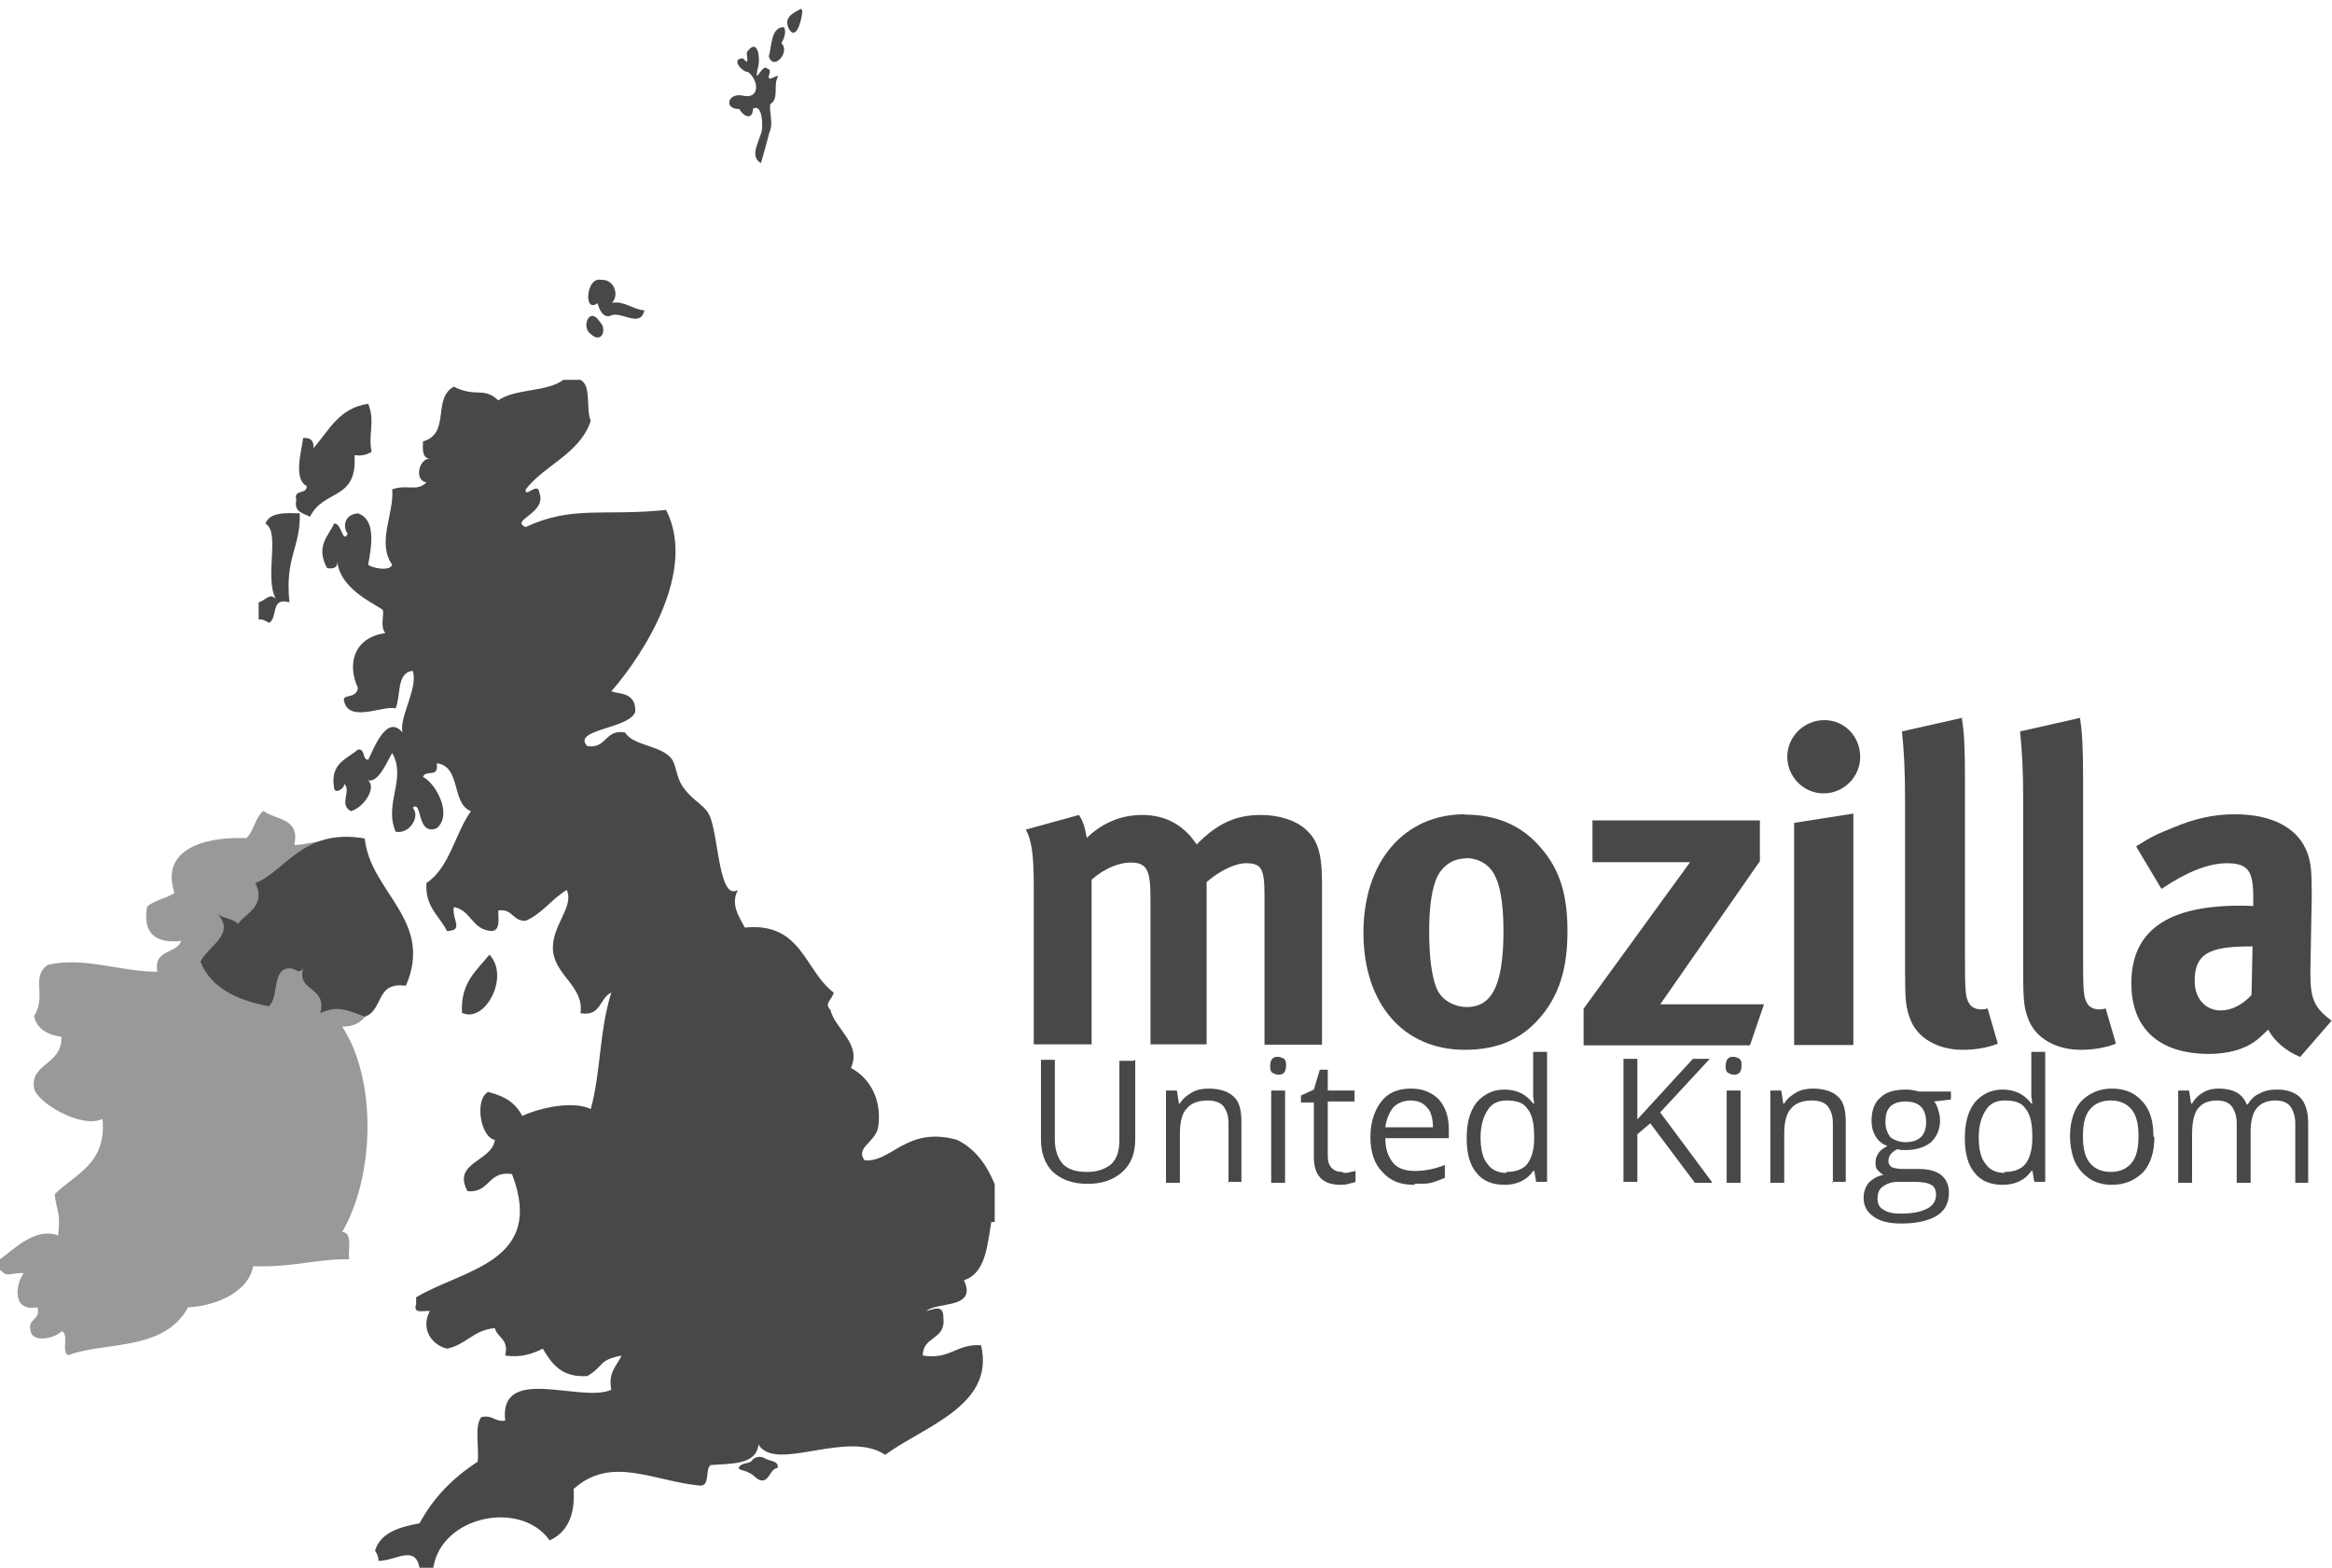 <svg xmlns:dc="http://purl.org/dc/elements/1.1/" xmlns:cc="http://creativecommons.org/ns#" xmlns:rdf="http://www.w3.org/1999/02/22-rdf-syntax-ns#" xmlns:svg="http://www.w3.org/2000/svg" xmlns="http://www.w3.org/2000/svg" xmlns:sodipodi="http://sodipodi.sourceforge.net/DTD/sodipodi-0.dtd" xmlns:inkscape="http://www.inkscape.org/namespaces/inkscape" version="1.1" x="0px" y="0px" width="235" height="158" viewBox="0 0 235 158" enable-background="new 0 0 681.304 347.518" xml:space="preserve" inkscape:version="0.48.4 r9939"><style>
	.style0{
		fill:	#484848;
	}
	.style1{
		font-size:	17.3px;
		fill:	#484848;
		font-family:	OpenSans;
	}
	.style2{
		fill:	#999999;
	}
	.style3{
		fill:	#484848;
		display:	inline;
	}
</style><defs>
	

		
		
	
			
			
			
			
			
		
	

		
		
	
			
			
			
			
			
		</defs><g transform="matrix(0.345,0,0,0.345,-0.086,38.174)">
		</g><g transform="matrix(0.345,0,0,0.345,-0.086,38.174)">
		</g><g transform="matrix(0.345,0,0,0.345,-0.086,38.174)">
	<g>
		<path d="m 299.8 131.7 15.6 -4.3 c 1.2 1.8 1.7 3.4 2.3 6.7 4.5 -4.4 10.1 -6.7 16.1 -6.7 5.4 0 9.9 1.8 13.4 5.4 0.9 0.9 1.3 1.4 2.6 3.2 6.1 -6.2 11.5 -8.6 18.7 -8.6 5.2 0 10.1 1.5 13 4.1 3.7 3.2 4.9 7.1 4.9 16.1 v 46.9 h -16.8 v -43.6 c 0 -7.9 -0.9 -9.4 -5.4 -9.4 -3.2 0 -7.7 2.2 -11.5 5.5 v 47.4 h -16.4 v -42.9 c 0 -8.3 -1.2 -10.2 -5.9 -10.2 -3.2 0 -7.6 1.7 -11.3 5 v 48.1 h -16.9 v -46 c 0 -9.5 -0.6 -13.7 -2.4 -16.9 z" inkscape:connector-curvature="0" class="style0"/>
		<path d="m 428.1 127.3 c 9.4 0 16.8 3.2 22.4 9.9 5.3 6.2 7.6 13.4 7.6 24.1 0 11.3 -2.6 19.1 -8.2 25.5 -5 5.7 -11.6 9.2 -21.8 9.2 -17.9 0 -29.6 -13.4 -29.6 -34.2 -0 -20.8 11.9 -34.6 29.6 -34.6 z m 0.3 12.8 c -4.1 0 -7.5 2.6 -8.9 6.7 -1.2 3.5 -1.8 8.1 -1.8 14.7 0 7.6 0.8 13.3 2.2 16.6 1.5 3.6 5.4 5.4 8.8 5.4 7.5 0 10.7 -6.7 10.7 -22.3 0 -8.9 -1.2 -14.7 -3.5 -17.7 -1.7 -2.2 -4.4 -3.5 -7.5 -3.5 z" inkscape:connector-curvature="0" class="style0"/>
		<path d="m 465.3 129 h 49 v 11.9 l -29.1 41.8 h 30.3 l -4.1 12 h -48.6 v -10.7 l 31.1 -42.8 h -28.5 v -12.1 z" inkscape:connector-curvature="0" class="style0"/>
		<path d="m 533.2 99.7 c 5.8 0 10.4 4.8 10.4 10.7 0 5.9 -4.8 10.7 -10.7 10.7 -5.8 0 -10.6 -4.8 -10.6 -10.7 0 -5.9 4.9 -10.7 10.8 -10.7 z m -8.9 30 17.3 -2.7 v 67.6 h -17.3 v -64.9 z" inkscape:connector-curvature="0" class="style0"/>
		<path d="m 573.3 99.2 c 0.6 3.6 0.9 7.9 0.9 17.1 v 51.4 c 0 11.3 0.1 12.9 1.2 14.7 0.6 1.2 2.1 1.8 3.5 1.8 0.6 0 1 0 1.9 -0.3 l 3 10.3 c -3 1.2 -6.6 1.8 -10.3 1.8 -7.3 0 -13.3 -3.5 -15.3 -9 -1.3 -3.4 -1.5 -5.4 -1.5 -14.8 v -49.3 c 0 -8.6 -0.3 -13.9 -0.9 -19.9 l 17.7 -4 z" inkscape:connector-curvature="0" class="style0"/>
		<path d="m 607.8 99.2 c 0.6 3.6 0.9 7.9 0.9 17.1 v 51.4 c 0 11.3 0.1 12.9 1.2 14.7 0.6 1.2 2.1 1.8 3.5 1.8 0.6 0 1 0 1.9 -0.3 l 3 10.3 c -3 1.2 -6.6 1.8 -10.3 1.8 -7.3 0 -13.3 -3.5 -15.3 -9 -1.3 -3.4 -1.5 -5.4 -1.5 -14.8 v -49.3 c 0 -8.6 -0.3 -13.9 -0.9 -19.9 l 17.7 -4 z" inkscape:connector-curvature="0" class="style0"/>
		<path d="m 624.3 136.5 c 4.3 -2.7 6.1 -3.6 10.7 -5.4 6.4 -2.7 12 -3.9 18 -3.9 11.1 0 18.7 4.1 21.3 11.5 0.9 2.7 1.2 4.8 1.2 11.9 l -0.4 22.2 c 0 0.4 0 0.8 0 1.2 0 7.1 1.2 9.8 6.2 13.5 l -9.2 10.6 c -4 -1.7 -7.6 -4.6 -9.3 -8 -2.5 2.3 -2.7 2.6 -4 3.5 -3.2 2.3 -7.9 3.6 -13.3 3.6 -14.7 0 -22.7 -7.5 -22.7 -20.6 0 -15.5 10.7 -22.7 31.7 -22.7 1.3 0 2.1 0 3.9 0.1 v -2.7 c 0 -7.4 -1.4 -9.8 -7.7 -9.8 -5.5 0 -12 2.7 -19.1 7.5 l -7.4 -12.4 z m 33.9 29.3 h -0.8 c -12 0 -16.1 2.2 -16.1 10.1 0 5.2 3.2 8.6 7.6 8.6 3.2 0 6.4 -1.7 9 -4.5 l 0.3 -14.2 z" inkscape:connector-curvature="0" class="style0"/>
	</g>
</g><g class="style1"><path d="m114.4 106.8 0 8c-0 1.4 -0.4 2.5 -1.3 3.3 -0.9 0.8 -2 1.2 -3.5 1.2 -1.5 0 -2.6 -0.4 -3.5 -1.2 -0.8 -0.8 -1.2 -1.9 -1.2 -3.3l0 -8 1.4 0 0 8.1c0 1 0.3 1.8 0.8 2.4 0.6 0.6 1.4 0.8 2.5 0.8 1 0 1.8 -0.3 2.4 -0.8 0.6 -0.6 0.8 -1.4 0.8 -2.4l0 -8 1.4 0" inkscape:connector-curvature="0" class="style1"/><path d="m123.8 119.2 0 -6c-0 -0.8 -0.2 -1.3 -0.5 -1.7 -0.3 -0.4 -0.9 -0.6 -1.6 -0.6 -1 0 -1.7 0.3 -2.1 0.8 -0.5 0.5 -0.7 1.4 -0.7 2.6l0 4.9 -1.4 0 0 -9.3 1.1 0 0.2 1.3 0.1 0c0.3 -0.5 0.7 -0.8 1.2 -1.1 0.5 -0.3 1.1 -0.4 1.7 -0.4 1.1 0 2 0.3 2.5 0.8 0.6 0.5 0.8 1.4 0.8 2.6l0 6 -1.4 0" inkscape:connector-curvature="0" class="style1"/><path d="m129.5 119.2 -1.4 0 0 -9.3 1.4 0 0 9.3m-1.5 -11.8c-0 -0.3 0.1 -0.6 0.2 -0.7 0.2 -0.2 0.4 -0.2 0.6 -0.2 0.2 0 0.4 0.1 0.6 0.2 0.2 0.2 0.2 0.4 0.2 0.7 -0 0.3 -0.1 0.6 -0.2 0.7 -0.2 0.2 -0.4 0.2 -0.6 0.2 -0.2 0 -0.4 -0.1 -0.6 -0.2 -0.2 -0.2 -0.2 -0.4 -0.2 -0.7" inkscape:connector-curvature="0" class="style1"/><path d="m135.4 118.2c0.2 0 0.5 -0 0.7 -0.1 0.2 -0 0.4 -0.1 0.5 -0.1l0 1.1c-0.2 0.1 -0.4 0.1 -0.7 0.2 -0.3 0.1 -0.6 0.1 -0.8 0.1 -1.8 0 -2.7 -0.9 -2.7 -2.8l0 -5.5 -1.3 0 0 -0.7 1.3 -0.6 0.6 -2 0.8 0 0 2.1 2.7 0 0 1.1 -2.7 0 0 5.4c0 0.6 0.1 1 0.4 1.3 0.3 0.3 0.6 0.4 1.1 0.4" inkscape:connector-curvature="0" class="style1"/><path d="m142.5 119.4c-1.4 0 -2.4 -0.4 -3.2 -1.3 -0.8 -0.8 -1.2 -2 -1.2 -3.5 0 -1.5 0.4 -2.7 1.1 -3.6 0.7 -0.9 1.7 -1.3 3 -1.3 1.2 0 2.1 0.4 2.8 1.1 0.7 0.8 1 1.8 1 3l0 0.9 -6.4 0c0 1.1 0.3 1.9 0.8 2.5 0.5 0.6 1.3 0.8 2.2 0.8 1 0 2 -0.2 3 -0.6l0 1.3c-0.5 0.2 -1 0.4 -1.4 0.5 -0.4 0.1 -1 0.1 -1.6 0.1m-0.4 -8.4c-0.7 0 -1.3 0.2 -1.8 0.7 -0.4 0.5 -0.7 1.2 -0.8 2l4.8 0c-0 -0.9 -0.2 -1.6 -0.6 -2 -0.4 -0.5 -1 -0.7 -1.7 -0.7" inkscape:connector-curvature="0" class="style1"/><path d="m154.6 118 -0.1 0c-0.6 0.9 -1.6 1.4 -2.9 1.4 -1.2 0 -2.2 -0.4 -2.8 -1.2 -0.7 -0.8 -1 -2 -1 -3.5 0 -1.5 0.3 -2.7 1 -3.6 0.7 -0.8 1.6 -1.3 2.8 -1.3 1.3 0 2.2 0.5 2.9 1.4l0.1 0 -0.1 -0.7 -0 -0.7 0 -3.8 1.4 0 0 13.1 -1.1 0 -0.2 -1.2m-2.8 0.2c1 0 1.7 -0.3 2.1 -0.8 0.4 -0.5 0.7 -1.4 0.7 -2.5l0 -0.3c0 -1.3 -0.2 -2.2 -0.7 -2.8 -0.4 -0.6 -1.1 -0.8 -2.1 -0.8 -0.8 0 -1.5 0.3 -1.9 1 -0.4 0.6 -0.7 1.5 -0.7 2.7 -0 1.2 0.2 2.1 0.7 2.7 0.4 0.6 1.1 0.9 1.9 0.9" inkscape:connector-curvature="0" class="style1"/><path d="m172.5 119.2 -1.7 0 -4.5 -6 -1.3 1.1 0 4.8 -1.4 0 0 -12.4 1.4 0 0 6.1 5.6 -6.1 1.7 0 -5 5.4 5.2 7" inkscape:connector-curvature="0" class="style1"/><path d="m175.4 119.2 -1.4 0 0 -9.3 1.4 0 0 9.3m-1.5 -11.8c-0 -0.3 0.1 -0.6 0.2 -0.7 0.2 -0.2 0.4 -0.2 0.6 -0.2 0.2 0 0.4 0.1 0.6 0.2 0.2 0.2 0.2 0.4 0.2 0.7 -0 0.3 -0.1 0.6 -0.2 0.7 -0.2 0.2 -0.4 0.2 -0.6 0.2 -0.2 0 -0.4 -0.1 -0.6 -0.2 -0.2 -0.2 -0.2 -0.4 -0.2 -0.7" inkscape:connector-curvature="0" class="style1"/><path d="m184.7 119.2 0 -6c-0 -0.8 -0.2 -1.3 -0.5 -1.7 -0.3 -0.4 -0.9 -0.6 -1.6 -0.6 -1 0 -1.7 0.3 -2.1 0.8 -0.5 0.5 -0.7 1.4 -0.7 2.6l0 4.9 -1.4 0 0 -9.3 1.1 0 0.2 1.3 0.1 0c0.3 -0.5 0.7 -0.8 1.2 -1.1 0.5 -0.3 1.1 -0.4 1.7 -0.4 1.1 0 2 0.3 2.5 0.8 0.6 0.5 0.8 1.4 0.8 2.6l0 6 -1.4 0" inkscape:connector-curvature="0" class="style1"/><path d="m196.6 109.9 0 0.9 -1.7 0.2c0.2 0.2 0.3 0.5 0.4 0.8 0.1 0.3 0.2 0.7 0.2 1.1 -0 0.9 -0.3 1.6 -0.9 2.2 -0.6 0.5 -1.5 0.8 -2.6 0.8 -0.3 0 -0.5 -0 -0.8 -0.1 -0.6 0.3 -0.9 0.7 -0.9 1.2 0 0.3 0.1 0.4 0.3 0.6 0.2 0.1 0.6 0.2 1.1 0.2l1.6 0c1 0 1.8 0.2 2.3 0.6 0.5 0.4 0.8 1 0.8 1.8 -0 1 -0.4 1.8 -1.2 2.3 -0.8 0.5 -2 0.8 -3.6 0.8 -1.2 0 -2.1 -0.2 -2.8 -0.7 -0.7 -0.5 -1 -1.1 -1 -1.9 0 -0.6 0.2 -1.1 0.5 -1.5 0.4 -0.4 0.9 -0.7 1.5 -0.8 -0.2 -0.1 -0.4 -0.3 -0.6 -0.5 -0.2 -0.2 -0.2 -0.5 -0.2 -0.8 0 -0.3 0.1 -0.6 0.3 -0.9 0.2 -0.3 0.5 -0.5 0.9 -0.7 -0.5 -0.2 -0.9 -0.5 -1.2 -1 -0.3 -0.5 -0.4 -1 -0.4 -1.6 0 -1 0.3 -1.8 0.9 -2.3 0.6 -0.6 1.5 -0.8 2.6 -0.8 0.5 0 0.9 0.1 1.3 0.2l3.2 0m-7.4 10.8c0 0.5 0.2 0.9 0.6 1.1 0.4 0.3 1 0.4 1.8 0.4 1.2 0 2 -0.2 2.6 -0.5 0.6 -0.3 0.9 -0.8 0.9 -1.4 -0 -0.5 -0.2 -0.9 -0.5 -1 -0.3 -0.2 -0.9 -0.3 -1.7 -0.3l-1.7 0c-0.6 0 -1.1 0.2 -1.5 0.5 -0.4 0.3 -0.5 0.7 -0.5 1.3m0.8 -7.8c0 0.6 0.2 1.1 0.5 1.5 0.4 0.3 0.9 0.5 1.5 0.5 1.4 0 2.1 -0.7 2.1 -2 -0 -1.4 -0.7 -2.1 -2.1 -2.1 -0.7 0 -1.2 0.2 -1.5 0.5 -0.4 0.4 -0.5 0.9 -0.5 1.6" inkscape:connector-curvature="0" class="style1"/><path d="m204.8 118 -0.1 0c-0.6 0.9 -1.6 1.4 -2.9 1.4 -1.2 0 -2.2 -0.4 -2.8 -1.2 -0.7 -0.8 -1 -2 -1 -3.5 0 -1.5 0.3 -2.7 1 -3.6 0.7 -0.8 1.6 -1.3 2.8 -1.3 1.3 0 2.2 0.5 2.9 1.4l0.1 0 -0.1 -0.7 -0 -0.7 0 -3.8 1.4 0 0 13.1 -1.1 0 -0.2 -1.2m-2.8 0.2c1 0 1.7 -0.3 2.1 -0.8 0.4 -0.5 0.7 -1.4 0.7 -2.5l0 -0.3c-0 -1.3 -0.2 -2.2 -0.7 -2.8 -0.4 -0.6 -1.1 -0.8 -2.1 -0.8 -0.8 0 -1.5 0.3 -1.9 1 -0.4 0.6 -0.7 1.5 -0.7 2.7 0 1.2 0.2 2.1 0.7 2.7 0.4 0.6 1.1 0.9 1.9 0.9" inkscape:connector-curvature="0" class="style1"/><path d="m217.1 114.6c-0 1.5 -0.4 2.7 -1.1 3.5 -0.8 0.8 -1.8 1.3 -3.2 1.3 -0.8 0 -1.6 -0.2 -2.2 -0.6 -0.6 -0.4 -1.1 -0.9 -1.5 -1.7 -0.3 -0.7 -0.5 -1.6 -0.5 -2.6 -0 -1.5 0.4 -2.7 1.1 -3.5 0.8 -0.8 1.8 -1.3 3.1 -1.3 1.3 0 2.3 0.4 3.1 1.3 0.8 0.9 1.1 2 1.1 3.5m-7.1 0c0 1.2 0.2 2.1 0.7 2.7 0.5 0.6 1.2 0.9 2.1 0.9 0.9 0 1.6 -0.3 2.1 -0.9 0.5 -0.6 0.7 -1.5 0.7 -2.7 -0 -1.2 -0.2 -2.1 -0.7 -2.7 -0.5 -0.6 -1.2 -0.9 -2.1 -0.9 -0.9 0 -1.6 0.3 -2.1 0.9 -0.5 0.6 -0.7 1.5 -0.7 2.7" inkscape:connector-curvature="0" class="style1"/><path d="m231.3 119.2 0 -6c-0 -0.7 -0.2 -1.3 -0.5 -1.7 -0.3 -0.4 -0.8 -0.6 -1.5 -0.6 -0.9 0 -1.5 0.3 -1.9 0.8 -0.4 0.5 -0.6 1.3 -0.6 2.3l0 5.2 -1.4 0 0 -6c-0 -0.7 -0.2 -1.3 -0.5 -1.7 -0.3 -0.4 -0.8 -0.6 -1.5 -0.6 -0.9 0 -1.5 0.3 -1.9 0.8 -0.4 0.5 -0.6 1.4 -0.6 2.6l0 4.9 -1.4 0 0 -9.3 1.1 0 0.2 1.3 0.1 0c0.3 -0.5 0.6 -0.8 1.1 -1.1 0.5 -0.3 1 -0.4 1.6 -0.4 1.4 0 2.4 0.5 2.8 1.6l0.1 0c0.3 -0.5 0.7 -0.9 1.2 -1.1 0.5 -0.3 1.1 -0.4 1.8 -0.4 1 0 1.8 0.3 2.3 0.8 0.5 0.5 0.8 1.4 0.8 2.6l0 6 -1.4 0" inkscape:connector-curvature="0" class="style1"/></g><g transform="matrix(0.345,0,0,0.345,-0.086,38.174)"><path d="m 106.2 134.2 c 1.6 15.7 20.3 23.9 12 43 -10.5 -0.5 -7.7 12.3 -18 12 10.3 15.8 9.4 43.9 0 60 3.1 0.2 1.7 5 2 8 -9.4 -0.2 -16.2 2.4 -28 2 -1.6 8.4 -12.5 11.8 -19 12 -7.1 13 -24.2 9.9 -35 14 -2.2 -0.8 0.4 -6.4 -2 -7 -1.3 1.8 -8.3 3.7 -9 0 -1 -4 3 -3 2 -7 -7.5 1.4 -6.5 -6.6 -4 -10 -4.3 -0.1 -4.6 1.5 -7 -1 0 -1 0 -2 0 -3 4.4 -3.1 10.3 -9.4 17 -7 0.8 -6.8 -0.2 -6.2 -1 -12 6 -6 15.2 -8.8 14 -22 -6.3 3 -19.4 -5 -20 -9 -1.2 -7.3 8.2 -6.7 8 -15 -4.1 -0.6 -7.1 -2.2 -8 -6 3.8 -6.2 -1.1 -11.4 4 -15 10.6 -2.5 21.1 2 32 2 -1.2 -6.6 5.5 -5.1 7 -9 -7.5 0.8 -11.3 -2.1 -10 -10 2.1 -1.9 5.6 -2.4 8 -4 -4.7 -14.5 12.4 -16.5 21 -16 2.2 -2.1 2.6 -6.1 5 -8 3.5 2.8 10.8 1.9 9 10 6.9 -0.4 11.6 -3.1 20 -2 z" inkscape:connector-curvature="0" class="style2"/><g><g><path d="m 188.5 -20.1 c -1.2 5.6 -6.9 -0 -10 1.7 -2.7 0.9 -3.7 -3.7 -3.7 -3.7 -4.2 3.2 -3.4 -7.9 1.1 -6.8 3.8 -0.2 5.3 4.5 3.1 6.7 3.8 -0.6 6.1 2 9.5 2.2 z" inkscape:connector-curvature="0" class="style3"/><path d="m 176.3 -15.4 c 0.7 2.6 -1 4.6 -3.4 2.4 -3 -1.9 -0.6 -8.1 2.3 -4 0.4 0.5 0.8 1 1.1 1.6 z" inkscape:connector-curvature="0" class="style3"/><path d="m 234.2 -108.1 c -2.3 1.3 -5.3 2.5 -3.4 6.1 2.3 3.4 3.8 -3.8 3.8 -5.5 l -0.4 -0.6 0 0 z" inkscape:connector-curvature="0" class="style3"/><path d="m 224.6 -90.4 c -1.6 -2.4 -4 5.2 -3.1 -0 1 -2.5 0.3 -9.8 -3.1 -5 -0.1 1.5 0.9 4.2 -1.1 1.8 -3.7 -0 -0.4 4 1.5 4 3.3 2.7 3.4 8.3 -2 6.8 -4.2 -0.5 -5 4.1 -0.6 4 1.2 2.2 3.9 3.4 4 -0.1 2.6 -1.5 2.9 4.3 2.6 6.2 -0.5 3 -3.9 7.6 -0.3 9.7 0.9 -2.9 1.7 -6 2.5 -9 1.3 -2.6 -0.3 -6.8 0.3 -8.3 2.4 -1.3 1 -5.3 1.9 -7.3 1.4 -2.7 -3.5 2.1 -2.2 -1.5 0.1 -0.4 0.3 -1.2 -0.3 -1.4 z" inkscape:connector-curvature="0" class="style3"/><path d="m 229.3 -102.7 c -4 -0.2 -3.6 5.9 -4.5 8.5 1.4 4.5 6.4 -1.4 3.7 -3.8 0.7 -1.4 1.5 -3.1 0.8 -4.6 z" inkscape:connector-curvature="0" class="style3"/></g><g class="style0"><path d="m 143.2 168.2 c 6.1 6.4 -1.3 20.2 -8 17 -0.5 -8.9 4.3 -12.3 8 -17 z" inkscape:connector-curvature="0" class="style0"/><path d="m 290.8 235.3 c 0 3.7 0 7.3 0 11 -0.3 0 -0.7 0 -1 0 -1.2 7.1 -1.7 15 -8 17 4 8.5 -7.8 6.2 -11 9 2.4 -0.6 5.1 -2 5 2 0.8 6.5 -6.1 5.3 -6 11 8 1.3 9.8 -3.5 17 -3 4.2 17.6 -16.7 23.7 -28 32 -11.1 -7.5 -32 5.3 -37 -3 -0.7 6 -7.8 5.5 -14 6 -1.7 1.3 -0 6 -3 6 -13.5 -1.2 -26 -9 -37 1 0.5 7.9 -2 12.7 -7 15 -8.3 -11.8 -31.5 -7.4 -34 8 -1.3 0 -2.7 0 -4 0 -1.3 -6.8 -6.8 -2.1 -12 -2 0 -1.4 -0.5 -2.2 -1 -3 1.6 -5.3 7.1 -6.9 13 -8 4.1 -7.6 9.9 -13.4 17 -18 0.4 -4.3 -1 -10.3 1 -13 3.5 -0.8 3.8 1.5 7 1 -1.8 -16.6 22.3 -5 31 -9 -1 -5.3 1.7 -7 3 -10 -7 1.4 -4.8 2.9 -10 6 -7.5 0.5 -10.4 -3.6 -13 -8 -2.9 1.4 -6 2.7 -11 2 1.2 -4.9 -2.3 -5.1 -3 -8 -6.2 0.5 -8.5 4.9 -14 6 -4.4 -1.1 -7.8 -5.7 -5 -11 -1.8 -0.2 -5 1 -4 -2 0 -0.7 0 -1.3 0 -2 13.6 -8.2 37.9 -10.2 28 -36 -7.1 -1.1 -6.4 5.6 -13 5 -4.6 -8.5 7.2 -8.6 8 -15 -4.1 -0.6 -6.1 -11.6 -2 -14 5.8 1.5 8.1 3.6 10 7 5.3 -2.4 14.8 -4.5 20 -2 3 -10.8 2.4 -22.5 6 -34 -3.5 1.5 -2.9 7.1 -9 6 1.1 -7.7 -7.2 -10.9 -8 -18 -0.8 -7.3 6.3 -12.9 4 -18 -4.4 2.6 -7.1 6.9 -12 9 -3.9 0.2 -3.7 -3.6 -8 -3 -0 2.6 0.6 5.9 -2 6 -5.7 -0.3 -5.9 -6.1 -11 -7 -0.6 3.7 3.1 6.9 -2 7 -2.2 -4.5 -6.4 -6.9 -6 -14 6.8 -4.5 8.3 -14.4 13 -21 -5.8 -2.2 -2.8 -13.2 -10 -14 0.7 4.6 -3.1 1.6 -4 4 3.7 1.8 8.8 11 4 15 -6 2.3 -4.1 -8.5 -7 -6 2.3 2.4 -0.8 7.8 -5 7 -3.5 -8.4 3.3 -15.4 -1 -23 -1.9 3.4 -4.1 8.6 -7 8 2.4 2.1 -1 7.7 -5 9 -3.7 -1.8 0.2 -6 -2 -8 0.3 1.2 -2.9 3.4 -3 1 -1.1 -7.1 3.8 -8.2 7 -11 2.3 -0.3 1.1 2.9 3 3 1.8 -3.7 5.5 -13.4 10 -8 -1 -4.5 4.7 -13.1 3 -18 -4.8 0.5 -3.4 7.2 -5 11 -3.2 -1.1 -13.5 4.3 -15 -2 -0.9 -2.5 3.5 -0.5 4 -4 -3.5 -7.6 -0.6 -14.9 8 -16 -1.8 -2.2 0.1 -6.5 -1 -7 -3 -2 -12.4 -6.3 -13 -14 0.1 1.8 -1 2.3 -3 2 -3.6 -6.5 0.7 -9.7 2 -13 2.2 -0.4 2.5 6 4 3 -1.4 -1.9 -1.2 -5.6 3 -6 5.3 1.8 4 9.4 3 15 0.8 0.9 6.4 2.1 7 0 -4.6 -6.4 0.7 -15.3 0 -22 4.5 -1.6 7 0.8 10 -2 -3.8 -0.8 -2 -7.1 1 -7 -2.2 -0.1 -2.1 -2.5 -2 -5 8.2 -2.4 2.6 -12.5 9 -16 6.5 3.3 8.7 -0.1 13 4 4.9 -3.5 14.3 -2.4 19 -6 1.7 0 3.3 0 5 0 3.3 1.7 1.5 8.5 3 12 -3.3 9.7 -13.3 12.7 -19 20 -0.4 2.8 3.7 -2.5 4 1 2.3 6 -8.8 8 -4 10 13.7 -6.4 22.8 -3.1 41 -5 9 17.5 -6 41.5 -16 53 2.2 0.8 7.3 0.2 7 6 -1.8 5 -18.7 5.1 -14 10 5.8 0.8 5 -5 11 -4 2.4 3.8 9.3 3.6 13 7 2.2 2 1.6 5.6 4 9 3.1 4.4 6.7 5.2 8 9 2.4 6.7 2.6 24.3 8 21 -2.3 4.2 0.4 7.9 2 11 16.7 -1.7 17.4 12.6 26 19 -0.6 2.1 -2.9 3.2 -1 5 1.4 5.8 9.2 9.8 6 17 5.8 3.1 9 9.5 8 17 -0.6 4.7 -6.9 6.2 -4 10 8 0.6 12.3 -10.1 27 -6 5.3 2.6 8.7 7.3 11 13 z" inkscape:connector-curvature="0" class="style0"/><path d="m 106.8 134.3 c 1.6 15.7 20.3 23.9 12 43 -8.7 -1.7 -6.6 7.4 -12 9 -5.2 -1.9 -8 -3.4 -13 -1 2.1 -7.9 -6.9 -6.2 -5 -13 -1.9 1.9 -1.8 -0.6 -5 0 -4 1.3 -2.2 8.4 -5 11 -9.2 -1.8 -16.8 -5.2 -20 -13 2 -4.5 10.5 -8 5 -14 1.6 1.4 4.7 1.3 6 3 1.3 -2.7 8.6 -5.1 5 -12 8.5 -3.1 14 -16.3 32 -13 z" inkscape:connector-curvature="0" class="style0"/><path d="m 107.8 7.3 c 2.1 5.1 -0.1 9.1 1 14 -1.2 0.8 -2.7 1.3 -5 1 0.9 13.4 -9 9.8 -13 18 -1.9 -1.1 -4.8 -1.2 -4 -5 -0.9 -3.2 3.3 -1.4 3 -4 -3.9 -2 -1.5 -10.2 -1 -14 2.2 -0.2 3.2 0.8 3 3 4.5 -5.2 7.5 -11.8 16 -13 z" inkscape:connector-curvature="0" class="style0"/><path d="m 87.8 39.3 c 0.3 10 -4.4 12.7 -3 26 -5.7 -1.7 -3.3 4.7 -6 6 -0.8 -0.5 -1.6 -1.1 -3 -1 0 -1.7 0 -3.3 0 -5 2.1 -0.6 3.2 -2.9 5 -1 -3.4 -6.5 1.4 -19.4 -3 -22 1.1 -3.2 5.5 -3.2 10 -3 z" inkscape:connector-curvature="0" class="style0"/></g><path d="m 227.4 318.1 c -2 0.3 -2.2 2.9 -3.9 3.6 -2 0.6 -2.9 -1.7 -4.6 -2.2 -0.8 -0.6 -2.5 -0.6 -2.9 -1.3 0.5 -1.6 2.6 -1.2 3.7 -2 0.9 -1.4 2.7 -1.7 4.1 -0.8 1.2 0.8 4 0.6 3.6 2.7 z" inkscape:connector-curvature="0" class="style3"/></g></g></svg>